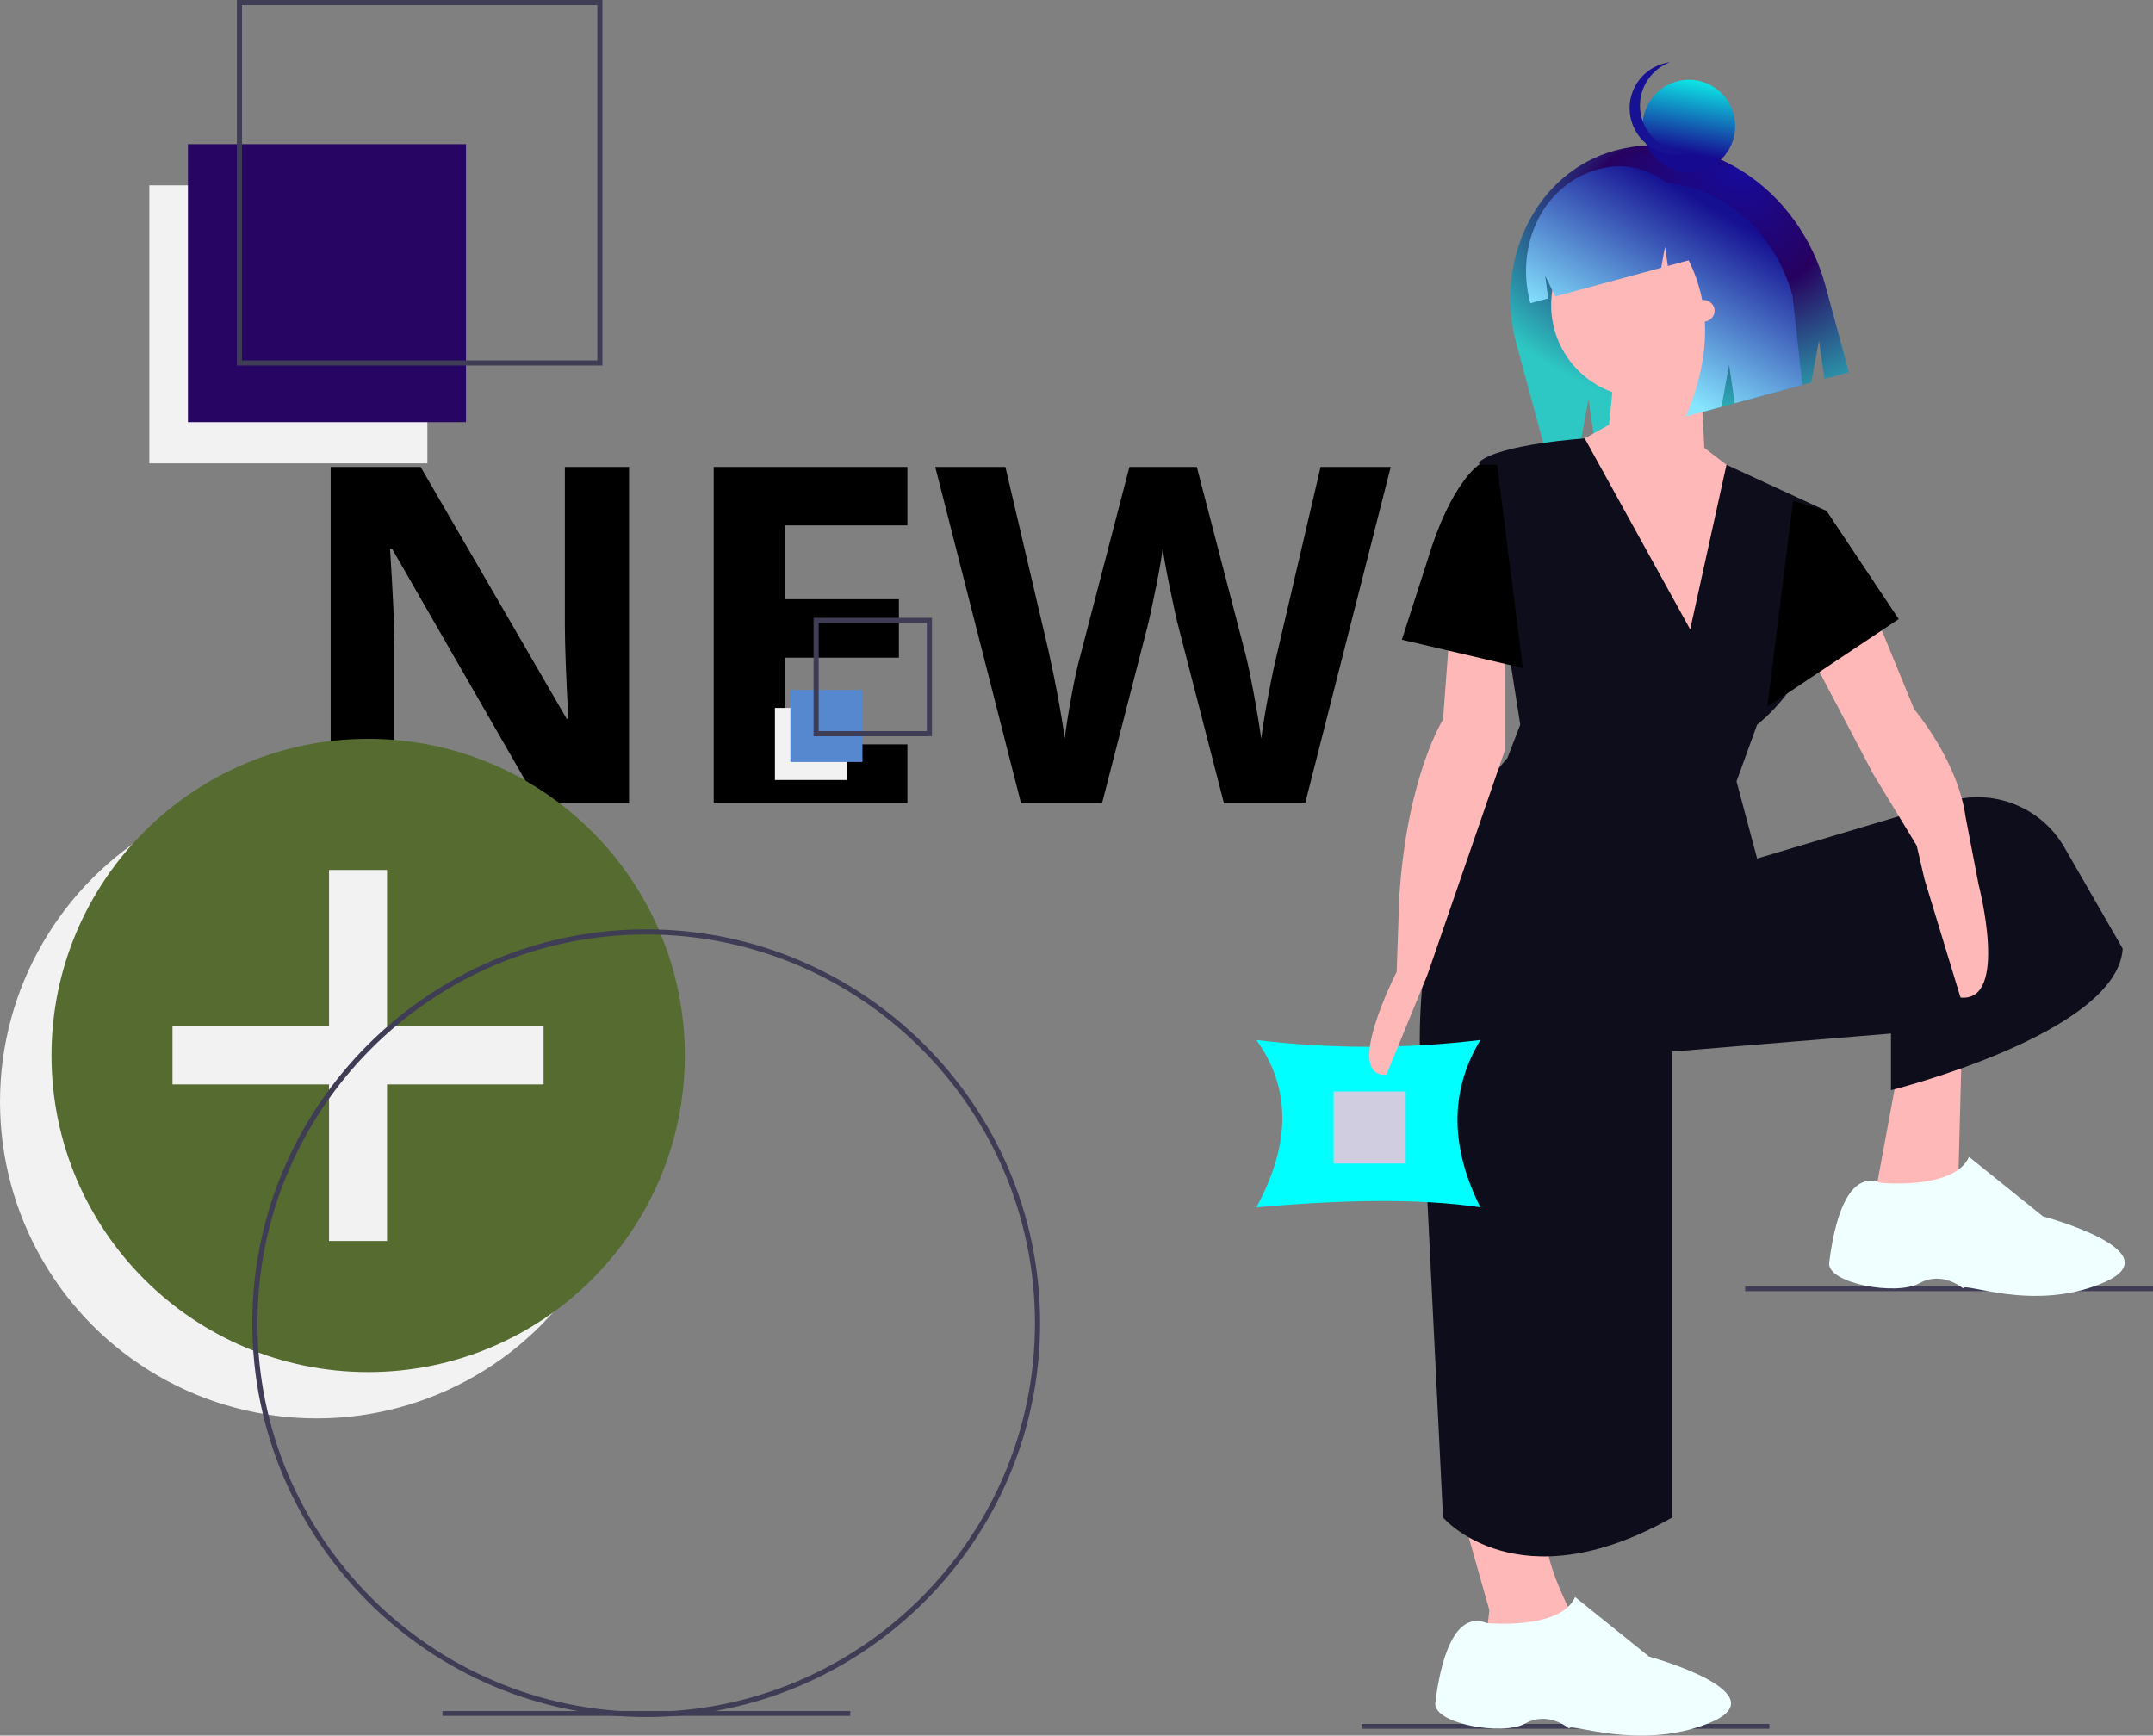 <svg xmlns="http://www.w3.org/2000/svg" xmlns:xlink="http://www.w3.org/1999/xlink" style="isolation:isolate" viewBox="0 0 836.27 674.205" width="836.27pt" height="674.205pt"><rect x="0" y="0" width="836.27" height="674.205" fill="#808080" stroke="none"/><defs><clipPath id="_clipPath_gXXL16ts9Dtj1Qh4E256xPu4zfOuRoJk"><rect width="836.27" height="674.205"/></clipPath></defs><g clip-path="url(#_clipPath_gXXL16ts9Dtj1Qh4E256xPu4zfOuRoJk)"><path d=" M 244.335 181.394 L 244.335 312.032 L 209.129 312.032 L 152.299 213.205 L 151.495 213.205 L 151.495 213.205 Q 153.193 239.386 153.193 250.555 L 153.193 250.555 L 153.193 312.032 L 128.441 312.032 L 128.441 181.394 L 163.379 181.394 L 220.12 279.238 L 220.746 279.238 L 220.746 279.238 Q 219.405 253.772 219.405 243.228 L 219.405 243.228 L 219.405 181.394 L 244.335 181.394 L 244.335 181.394 Z  M 352.456 289.157 L 352.456 312.032 L 277.218 312.032 L 277.218 181.394 L 352.456 181.394 L 352.456 204.09 L 304.918 204.09 L 304.918 232.774 L 349.149 232.774 L 349.149 255.47 L 304.918 255.47 L 304.918 289.157 L 352.456 289.157 L 352.456 289.157 Z  M 540.191 181.394 L 506.951 312.032 L 475.409 312.032 L 457.716 243.407 L 457.716 243.407 Q 456.733 239.743 454.365 228.261 L 454.365 228.261 L 454.365 228.261 Q 451.998 216.779 451.64 212.847 L 451.64 212.847 L 451.64 212.847 Q 451.104 217.672 448.959 228.35 L 448.959 228.35 L 448.959 228.35 Q 446.815 239.028 445.653 243.586 L 445.653 243.586 L 428.05 312.032 L 396.597 312.032 L 363.268 181.394 L 390.521 181.394 L 407.23 252.7 L 407.23 252.7 Q 411.609 272.447 413.575 286.923 L 413.575 286.923 L 413.575 286.923 Q 414.111 281.83 416.032 271.152 L 416.032 271.152 L 416.032 271.152 Q 417.953 260.474 419.651 254.576 L 419.651 254.576 L 438.684 181.394 L 464.865 181.394 L 483.897 254.576 L 483.897 254.576 Q 485.148 259.491 487.025 269.588 L 487.025 269.588 L 487.025 269.588 Q 488.901 279.685 489.884 286.923 L 489.884 286.923 L 489.884 286.923 Q 490.778 279.953 492.744 269.543 L 492.744 269.543 L 492.744 269.543 Q 494.709 259.133 496.318 252.7 L 496.318 252.7 L 512.938 181.394 L 540.191 181.394 L 540.191 181.394 Z " fill="black"/><circle vector-effect="non-scaling-stroke" cx="123" cy="428" r="123" fill="rgb(242,242,242)"/><path d=" M 20 410 C 20 342.114 75.114 287 143 287 C 210.886 287 266 342.114 266 410 C 266 477.886 210.886 533 143 533 C 75.114 533 20 477.886 20 410 Z  M 67 398.733 L 211.135 398.733 L 211.135 421.267 L 67 421.267 L 67 398.733 L 67 398.733 Z  M 150.335 337.932 L 150.335 482.068 L 127.8 482.068 L 127.8 337.932 L 150.335 337.932 L 150.335 337.932 Z  M 127.8 398.733 L 150.335 398.733 L 150.335 421.267 L 127.8 421.267 L 127.8 398.733 Z " fill-rule="evenodd" fill="darkolivegreen"/><path d=" M 58 72 L 166 72 L 166 180 L 58 180 L 58 72 Z " fill="rgb(242,242,242)"/><path d=" M 73 56 L 181 56 L 181 164 L 73 164 L 73 56 Z " fill="rgb(39,5,98)"/><path d=" M 171.858 664.676 L 330.27 664.676 L 330.27 666.551 L 171.858 666.551 L 171.858 664.676 Z  M 234 142 L 92 142 L 92 0 L 234 0 L 234 142 Z  M 94 140 L 232 140 L 232 2 L 94 2 L 94 140 Z " fill="rgb(63,61,86)"/><path d=" M 301 275 L 329 275 L 329 303 L 301 303 L 301 275 Z " fill="rgb(242,242,242)"/><path d=" M 307 268 L 335 268 L 335 296 L 307 296 L 307 268 Z " fill="rgb(85,136,207)"/><path d=" M 362 286 L 316 286 L 316 240 L 362 240 L 362 286 Z  M 318 284 L 360 284 L 360 242 L 318 242 L 318 284 Z  M 251 667 C 166.636 667 98 598.364 98 514 C 98 429.636 166.636 361 251 361 C 335.364 361 404 429.636 404 514 C 404 598.364 335.364 667 251 667 Z  M 251 363 C 167.738 363 100 430.738 100 514 C 100 597.262 167.738 665 251 665 C 334.262 665 402 597.262 402 514 C 402 430.738 334.262 363 251 363 Z  M 528.857 669.676 L 687.27 669.676 L 687.27 671.551 L 528.857 671.551 L 528.857 669.676 Z  M 677.857 499.676 L 836.27 499.676 L 836.27 501.551 L 677.857 501.551 L 677.857 499.676 Z " fill="rgb(63,61,86)"/><radialGradient id="_rgradient_3" fx="0.7" fy="0.111" cx="0.5" cy="0.5" r="0.5" gradientTransform="matrix(191.846,34,26.821,120.667,538.41,28.667)" gradientUnits="userSpaceOnUse"><stop offset="1.25%" stop-opacity="1" style="stop-color:rgb(23,11,153)"/><stop offset="43.75%" stop-opacity="1" style="stop-color:rgb(39,1,96)"/><stop offset="97.917%" stop-opacity="1" style="stop-color:rgb(45,200,195)"/></radialGradient><path d=" M 627.314 58.463 L 627.314 58.463 C 597.133 66.639 580.021 100.42 589.095 133.914 L 600.623 176.469 L 613.711 172.924 L 617.017 155.104 L 619.394 171.384 L 703.519 148.595 L 706.524 132.395 L 708.685 147.195 L 718.157 144.629 L 709.105 111.216 C 698.664 72.673 662.045 49.054 627.314 58.462 L 627.314 58.463 Z " fill="url(#_rgradient_3)"/><g><path d=" M 565.5 579.5 L 578.5 625.5 L 576.5 642.5 L 614.5 634.5 C 614.5 634.5 598.5 607.5 600.5 593.5 L 565.5 579.5 Z  M 737.5 414.5 L 727.5 468.5 L 760.5 463.5 L 762 407 L 737.5 414.5 L 737.5 414.5 Z " fill="rgb(255,184,184)"/><circle vector-effect="non-scaling-stroke" cx="638.5" cy="118.5" r="36" fill="rgb(255,184,184)"/><path d=" M 627 145 L 625 165 L 609 174 L 651 267 L 683 190 L 662 174 L 660 136 L 627 145 L 627 145 Z " fill="rgb(255,184,184)"/></g><path d=" M 656.5 244.5 L 615.545 170.319 C 615.545 170.319 582.5 172.5 574.5 179.5 L 590.5 281.5 L 585.5 294.5 C 585.5 294.5 544.5 336.5 552.5 427.5 C 552.5 427.5 560.5 589.5 560.5 589.5 C 560.5 589.5 589.5 623.5 649.5 589.5 L 649.5 408.5 L 734.5 401.5 L 734.5 423.5 C 734.5 423.5 822.5 401.5 824.5 368.5 L 801.862 329.181 C 792.857 313.544 774.289 306.142 756.996 311.295 L 682.5 333.5 L 674.5 303.5 L 682.5 281.5 C 682.5 281.5 703.5 265.5 703.5 244.5 C 703.5 244.5 709.5 198.5 709.5 198.5 L 670.601 180.553 L 656.5 244.5 Z " fill="rgb(14,13,28)"/><path d=" M 727.5 236.5 L 743.5 275.5 C 743.5 275.5 760.5 295.5 763.5 317.5 L 768.5 343.5 C 768.5 343.5 780.5 389.5 761.5 387.5 C 761.5 387.5 747.5 341.5 747.5 341.5 L 744.5 328.5 L 727.5 300.5 L 702.415 252.82 L 727.5 236.5 Z " fill="rgb(255,184,184)"/><g><path d=" M 730.5 459.5 C 730.5 459.5 759.115 462.307 764.807 449.403 L 793.5 472.5 C 793.5 472.5 845.465 486.417 816.5 498.5 C 789.5 509.763 762.5 497.738 762.5 500.5 C 762.5 500.5 754.5 493.5 745.5 498.5 C 736.5 503.5 709.5 498.5 710.5 490.5 C 711.5 482.5 715.5 453.5 730.5 459.5 Z " fill="azure"/><path d=" M 577.5 630.5 C 577.5 630.5 606.115 633.307 611.807 620.403 L 640.5 643.5 C 640.5 643.5 692.666 657.909 663.5 669.5 C 636.528 680.219 609.514 668.903 609.5 671.5 C 609.5 671.5 601.5 664.5 592.5 669.5 C 583.5 674.5 556.5 669.5 557.5 661.5 C 558.5 653.5 562.5 624.5 577.5 630.5 Z " fill="azure"/><path d=" M 696.5 194.5 L 709.5 198.5 L 737.5 240.5 L 686.5 274.5 L 696.5 194.5 Z " fill="black"/><linearGradient id="_lgradient_8" x1="0.203" y1="0.689" x2="0.585" y2="0.102" gradientTransform="matrix(107.326,0,0,97.203,592.747,64.571)" gradientUnits="userSpaceOnUse"><stop offset="0%" stop-opacity="1" style="stop-color:rgb(134,229,255)"/><stop offset="100%" stop-opacity="1" style="stop-color:rgb(21,15,145)"/></linearGradient><path d=" M 647.375 70.961 C 639.974 65.382 630.669 63.1 621.635 65.547 L 620.562 65.838 C 599.876 71.442 588.177 94.703 594.432 117.794 L 594.432 117.794 L 601.363 115.916 L 600.174 107.092 L 604.123 115.168 L 645.233 104.032 L 646.724 95.89 L 647.816 103.332 L 655.904 101.141 Q 669.181 127.721 654.868 161.774 L 668.645 158.042 L 671.628 141.759 L 673.811 156.643 L 700.073 149.529 L 696.257 114.97 C 689.53 90.137 669.396 72.987 647.374 70.961 L 647.375 70.961 Z " fill="url(#_lgradient_8)"/><linearGradient id="_lgradient_9" x1="0.653" y1="0.836" x2="0.815" y2="-0.074" gradientTransform="matrix(36,0,0,36,638,31)" gradientUnits="userSpaceOnUse"><stop offset="1.25%" stop-opacity="1" style="stop-color:rgb(22,10,145)"/><stop offset="96.667%" stop-opacity="1" style="stop-color:rgb(12,255,239)"/></linearGradient><circle vector-effect="non-scaling-stroke" cx="656" cy="49" r="18" fill="url(#_lgradient_9)"/><path d=" M 655 59 C 646.302 59.005 638.847 52.786 637.291 44.228 C 635.735 35.67 640.524 27.225 648.667 24.168 C 641.791 25.051 636.035 29.806 633.869 36.392 C 631.704 42.977 633.514 50.22 638.524 55.012 C 643.534 59.803 650.852 61.289 657.334 58.832 C 656.56 58.938 655.781 58.994 655 59 L 655 59 Z " fill="rgb(23,18,147)"/></g><ellipse vector-effect="non-scaling-stroke" cx="661.5" cy="120.75" rx="4.5" ry="4.25" fill="rgb(255,184,184)"/><path d=" M 575 469 C 550.245 465.315 520.258 466.172 488 469 Q 508.173 432.01 488 404 C 516.894 407.508 546.106 407.508 575 404 C 562.611 424.626 563.704 446.384 575 469 Z " fill="cyan"/><path d=" M 563.5 239.5 L 560.5 279.5 C 560.5 279.5 546.5 301.5 543.5 348.5 L 542.5 377.5 C 542.5 377.5 521.5 418.5 538.5 417.5 C 538.5 417.5 554.5 378.5 554.5 378.5 L 584.5 291.5 L 584.5 249.5 L 563.5 239.5 Z " fill="rgb(255,184,184)"/><path d=" M 581.5 180.5 L 574.5 180.5 C 574.5 180.5 563.5 187.5 554.5 217.5 C 554.5 217.5 544.5 248.5 544.5 248.5 L 591.5 259.5 L 581.5 180.5 Z " fill="black"/><path d=" M 518 424 L 546 424 L 546 452 L 518 452 L 518 424 Z " fill="rgb(208,205,225)"/></g></svg>